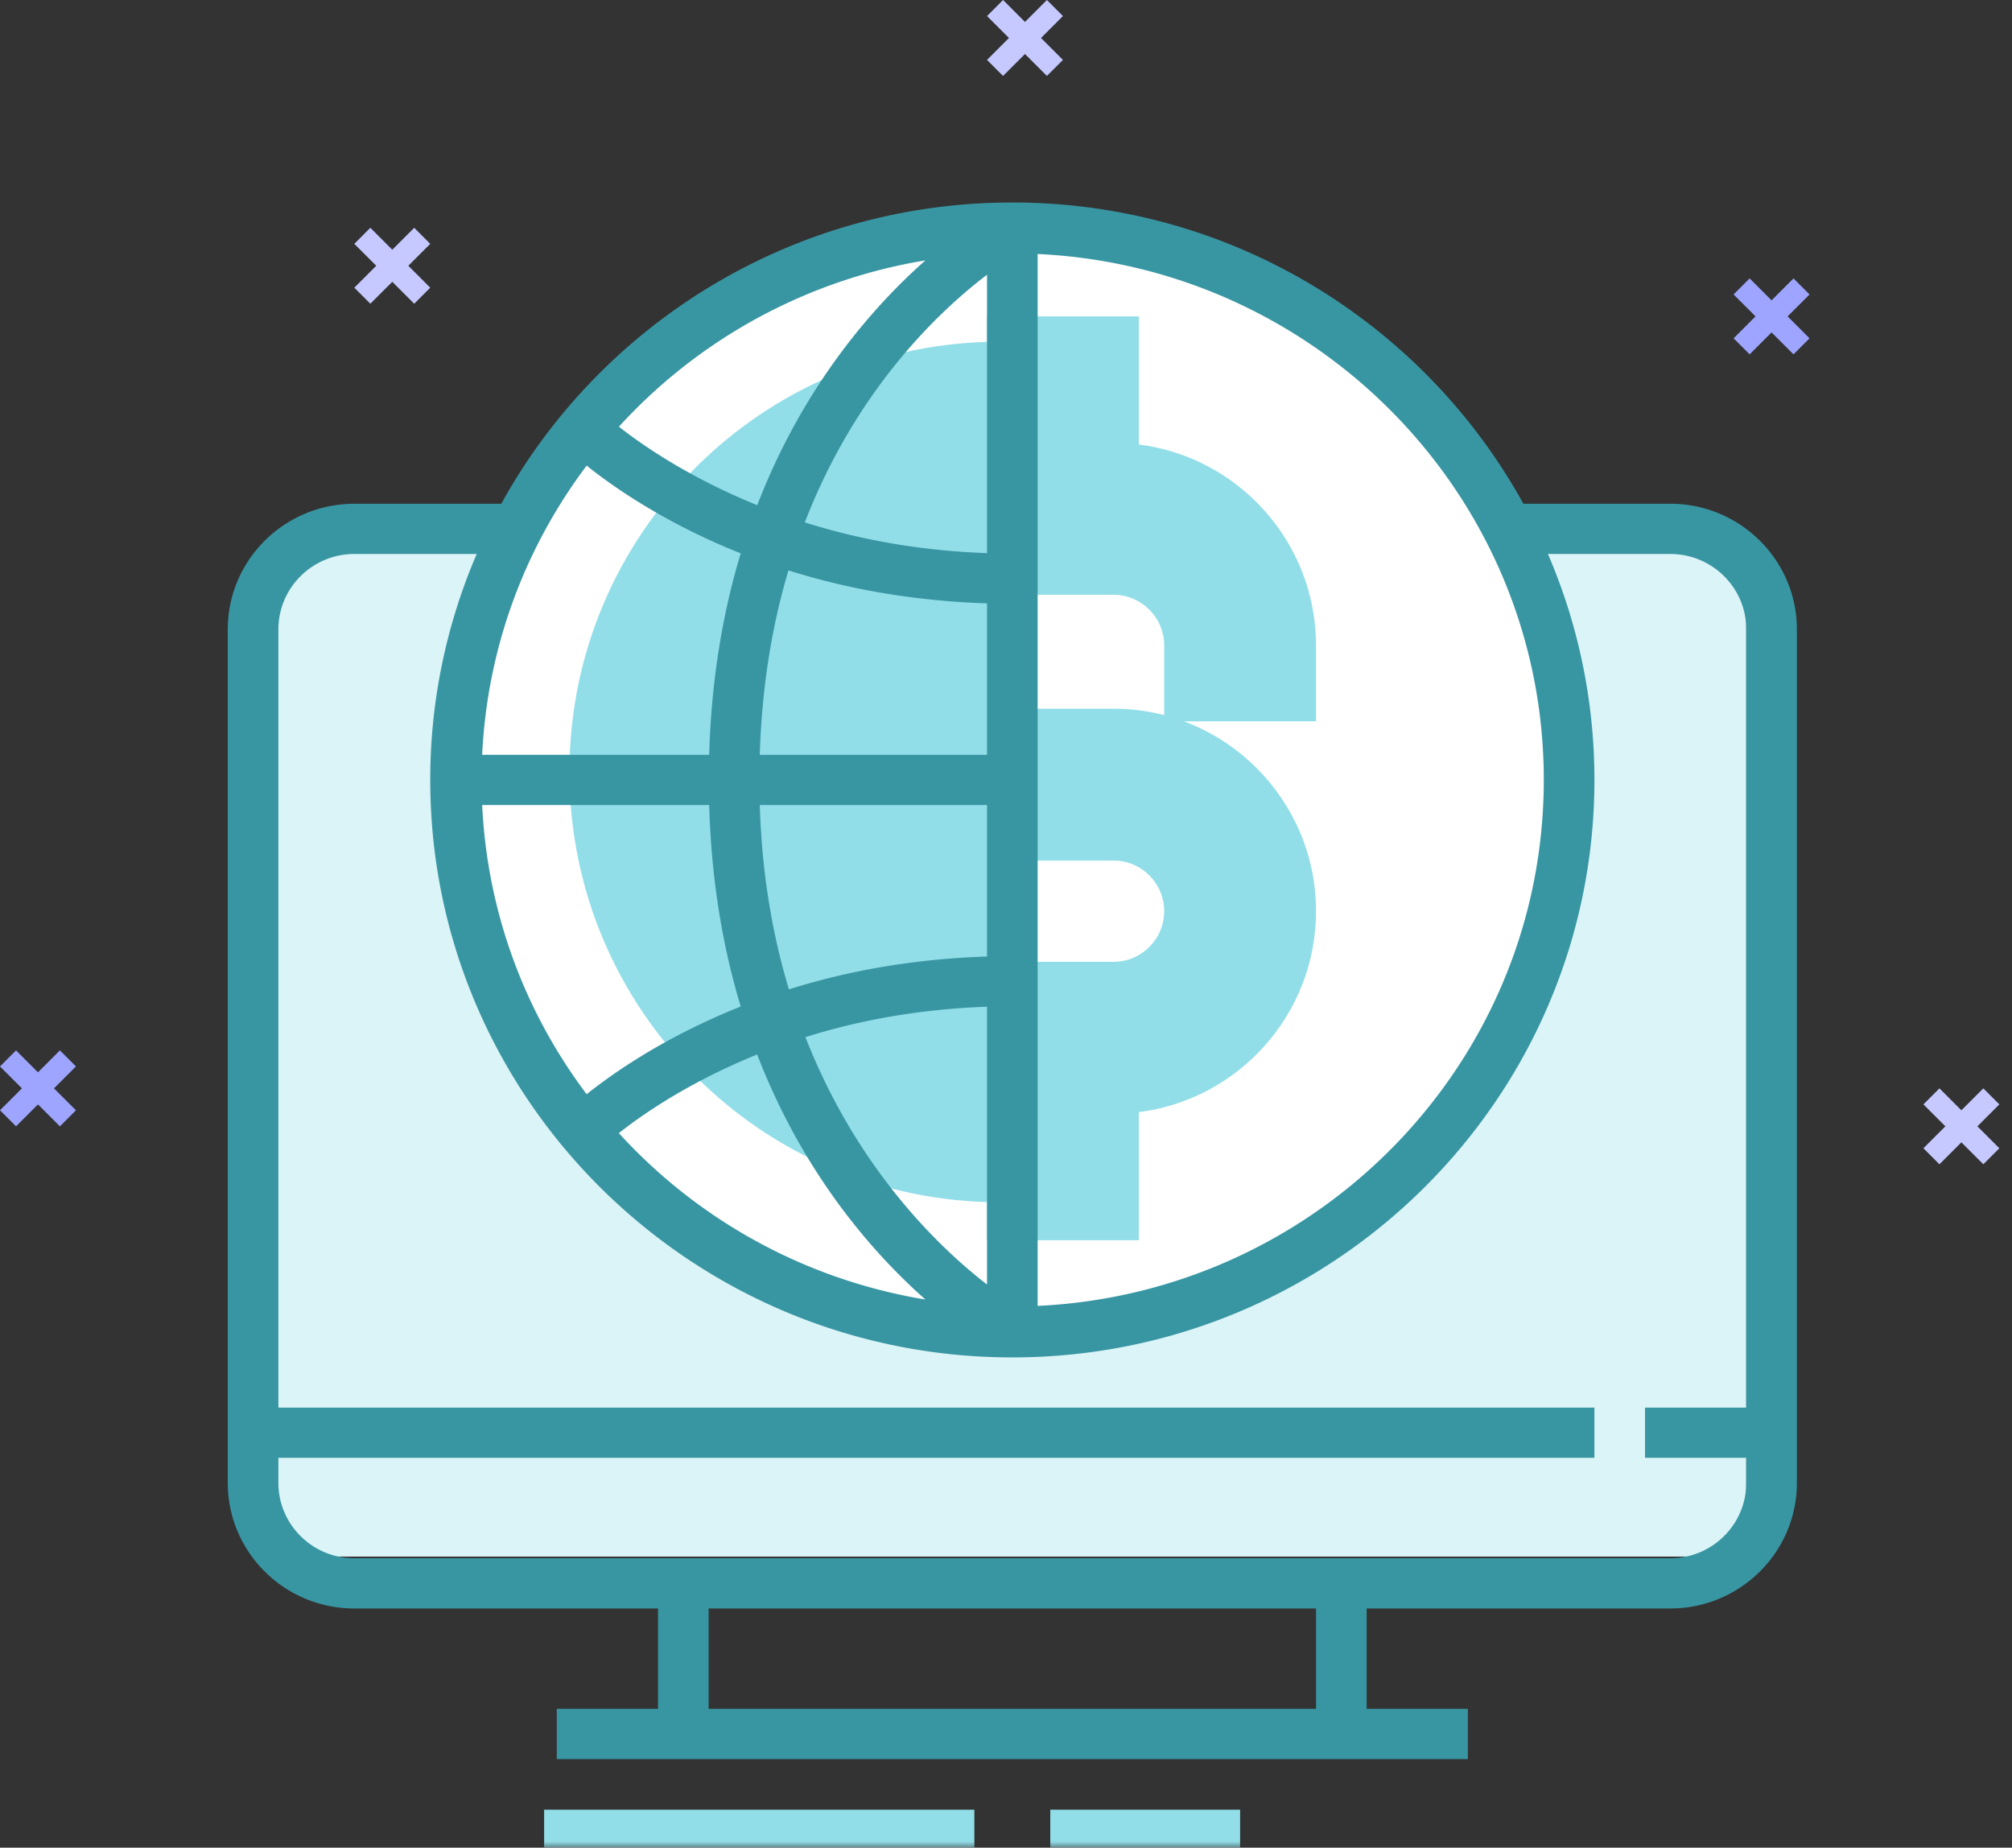 <svg xmlns="http://www.w3.org/2000/svg" xmlns:xlink="http://www.w3.org/1999/xlink" width="159" height="146" viewBox="0 0 159 146">
    <rect x="0" y="0" width="159" height="146" fill="#333333" stroke="none"/>
    <defs>
        <path id="a" d="M0 146h159V0H0z"/>
    </defs>
    <g fill="none" fill-rule="evenodd">
        <path fill="#DBF4F7" d="M138 121.533c0 .81-.662 1.467-1.477 1.467H22.478A1.473 1.473 0 0 1 21 121.533V43.468c0-.81.662-1.468 1.478-1.468h114.045c.815 0 1.477.658 1.477 1.468v78.065z"/>
        <path fill="#FFF" d="M122 61.5c0 24.026-19.477 43.5-43.5 43.5C54.475 105 35 85.526 35 61.5 35 37.476 54.476 18 78.5 18c24.023 0 43.5 19.476 43.5 43.5"/>
        <path fill="#C5C9FF" d="M32.733 24L28 19.268 29.267 18 34 22.734z"/>
        <path fill="#C5C9FF" d="M29.267 24L28 22.734 32.733 18 34 19.268z"/>
        <path fill="#9EA5FF" d="M141.733 28L137 23.268 138.265 22 143 26.733z"/>
        <path fill="#9EA5FF" d="M138.265 28L137 26.733 141.733 22 143 23.268z"/>
        <path fill="#C5C9FF" d="M82.733 6L78 1.268 79.267 0 84 4.735z"/>
        <path fill="#C5C9FF" d="M79.267 6L78 4.735 82.733 0 84 1.268z"/>
        <path fill="#9EA5FF" d="M4.734 89L0 84.266 1.266 83 6 87.734z"/>
        <path fill="#9EA5FF" d="M1.266 89L0 87.734 4.734 83 6 84.266z"/>
        <path fill="#C5C9FF" d="M156.734 92L152 87.267 153.266 86 158 90.733z"/>
        <path fill="#C5C9FF" d="M153.266 92L152 90.733 156.734 86 158 87.267z"/>
        <path fill="#92DEE8" d="M104 57H92v-5.999c0-2.206-1.794-4-4-4H78V25h12v10.125c7.88.987 14 7.729 14 15.876V57z"/>
        <path fill="#92DEE8" d="M90 98H78V76h10c2.206 0 4-1.794 4-4s-1.794-4-4-4H78V56h10c8.822 0 16 7.179 16 16 0 8.144-6.119 14.887-14 15.877V98z"/>
        <path fill="#92DEE8" d="M79 27c-18.778 0-34 15.221-34 34s15.222 34 34 34V27z"/>
        <path fill="#3896A3" d="M132 123.13H28c-3.308 0-6-2.67-6-5.951v-1.985h104v-3.967H22v-61.5c0-3.282 2.692-5.952 6-5.952h9.673a45.048 45.048 0 0 0-3.672 17.855c0 25.162 20.633 45.63 46 45.63 25.365 0 46-20.468 46-45.63 0-6.333-1.311-12.368-3.673-17.855h9.671c3.31 0 6 2.67 6 5.952v61.5h-8v3.967h8v1.985c0 3.28-2.69 5.95-6 5.95zm-76 11.903H104v-7.936H56v7.936zM73.13 20.575c-4.189 3.707-9.666 9.955-13.29 19.343-5.34-2.167-9.033-4.709-10.93-6.201a42.01 42.01 0 0 1 24.22-13.142zm-13.295 62.75c3.622 9.399 9.103 15.65 13.295 19.36a41.992 41.992 0 0 1-24.223-13.147c1.89-1.497 5.575-4.044 10.928-6.213zm-3.792-19.711c.17 6.004 1.094 11.295 2.492 15.918-5.932 2.367-10.023 5.21-12.174 6.932-4.849-6.443-7.85-14.306-8.257-22.85h17.939zm0-3.968h-17.94c.408-8.545 3.409-16.407 8.258-22.854 2.151 1.724 6.242 4.568 12.174 6.934-1.398 4.626-2.322 9.915-2.492 15.92zM78 47.676v11.97H60.043c.165-5.495 1.002-10.337 2.265-14.573 4.431 1.4 9.683 2.41 15.692 2.604zm0-25.966v21.997c-5.494-.195-10.32-1.137-14.398-2.43C67.665 30.775 74.204 24.595 78 21.71zm0 53.872c-5.99.192-11.228 1.2-15.655 2.594-1.279-4.242-2.136-9.08-2.302-14.565H78v11.971zm-14.348 6.37c4.065-1.279 8.868-2.21 14.348-2.401v21.95c-3.768-2.916-10.274-9.133-14.348-19.548zM122 61.63c0 22.302-17.773 40.514-40 41.56V20.07c22.227 1.046 40 19.258 40 41.56zm10-21.823h-11.612C112.573 25.634 97.401 16 80 16c-17.402 0-32.574 9.634-40.387 23.807H28c-5.513 0-10 4.45-10 9.92v67.452c0 5.47 4.487 9.92 10 9.92h24v7.934H44V139H116v-3.967h-8v-7.935h24c5.512 0 10-4.45 10-9.92v-67.45c0-5.471-4.488-9.921-10-9.921z"/>
        <mask id="b" fill="#fff">
            <use xlink:href="#a"/>
        </mask>
        <path fill="#92DEE8" d="M43 147h34v-4H43zM83 147h15v-4H83z" mask="url(#b)"/>
    </g>
</svg>
